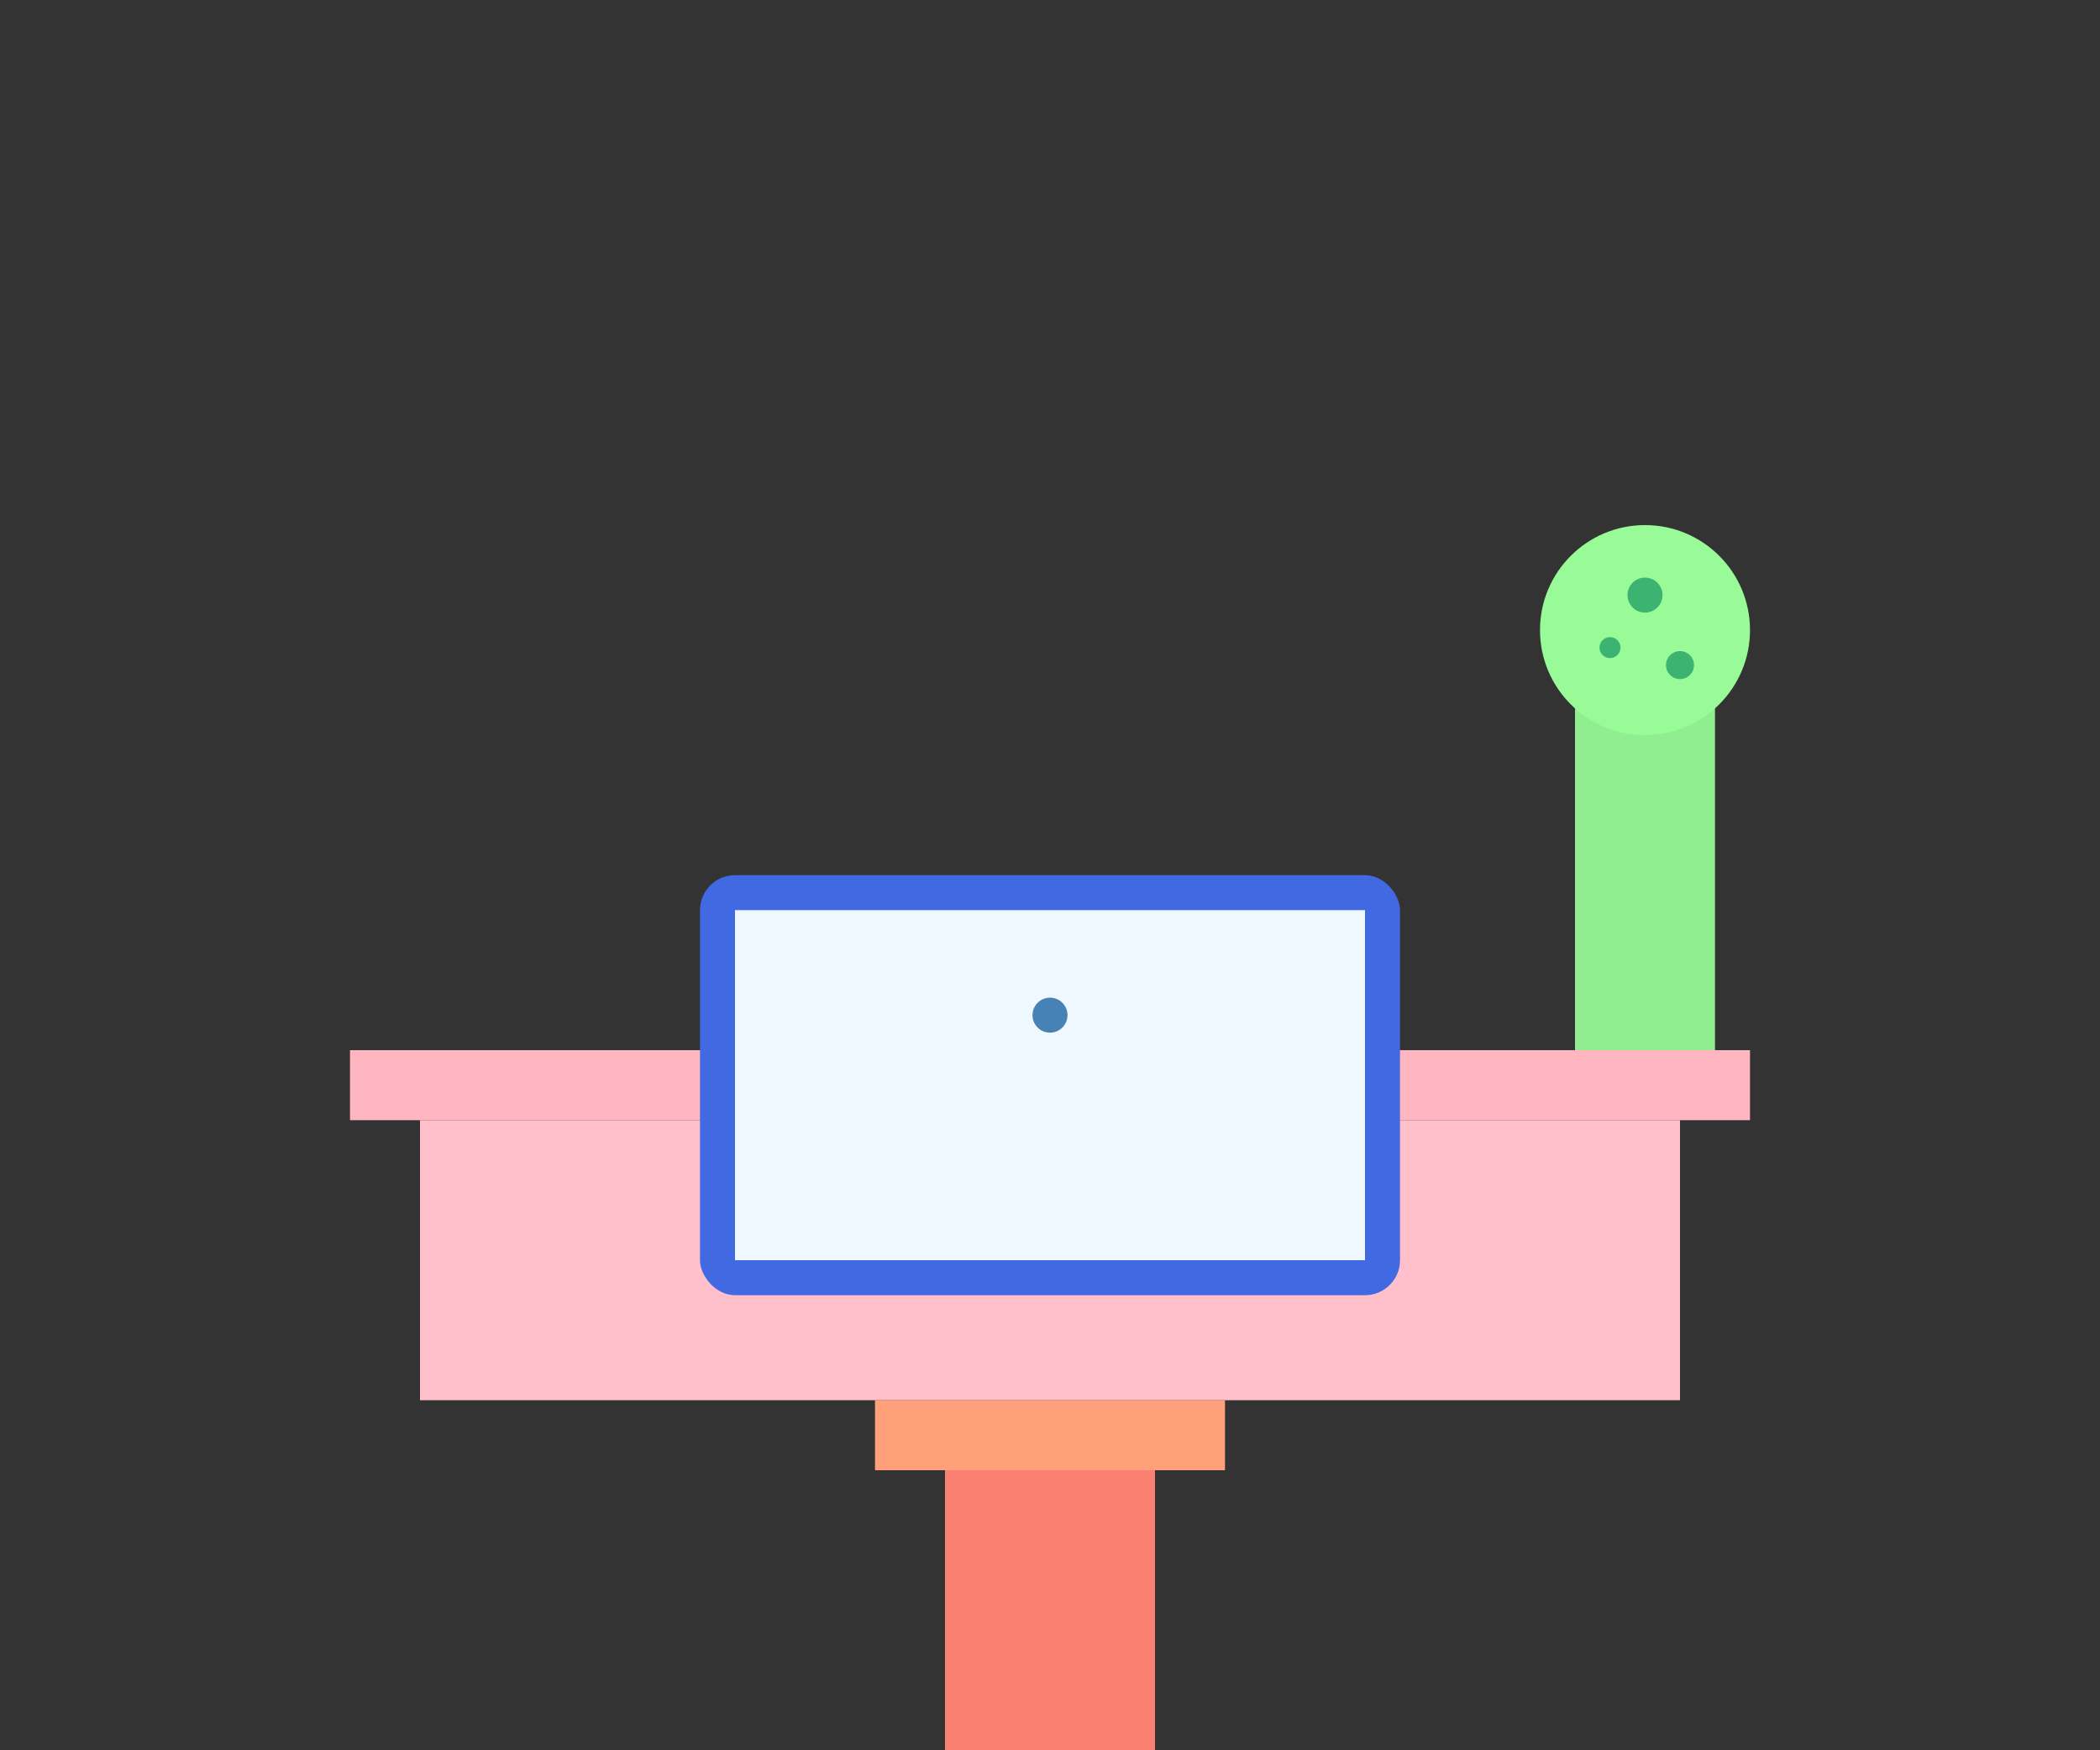 <?xml version="1.0" encoding="UTF-8"?>
<svg width="600" height="500" viewBox="0 0 600 500" fill="none" xmlns="http://www.w3.org/2000/svg">
  <rect x="0" y="0" width="600" height="500" fill="#333333" stroke="none"/>
  <!-- Desk -->
  <rect x="100" y="300" width="400" height="20" fill="#FFB6C1"/>
  <rect x="120" y="320" width="360" height="80" fill="#FFC0CB"/>
  
  <!-- Laptop -->
  <rect x="200" y="250" width="200" height="120" rx="10" fill="#4169E1"/>
  <rect x="210" y="260" width="180" height="100" fill="#F0F8FF"/>
  
  <!-- Plant -->
  <rect x="450" y="200" width="40" height="100" fill="#90EE90"/>
  <circle cx="470" cy="180" r="30" fill="#98FB98"/>
  
  <!-- Chair -->
  <rect x="250" y="400" width="100" height="20" fill="#FFA07A"/>
  <rect x="270" y="420" width="60" height="80" fill="#FA8072"/>
  
  <!-- Decorative elements -->
  <circle cx="300" cy="290" r="5" fill="#4682B4"/>
  <circle cx="470" cy="170" r="5" fill="#3CB371"/>
  <circle cx="480" cy="190" r="4" fill="#3CB371"/>
  <circle cx="460" cy="185" r="3" fill="#3CB371"/>
</svg>
